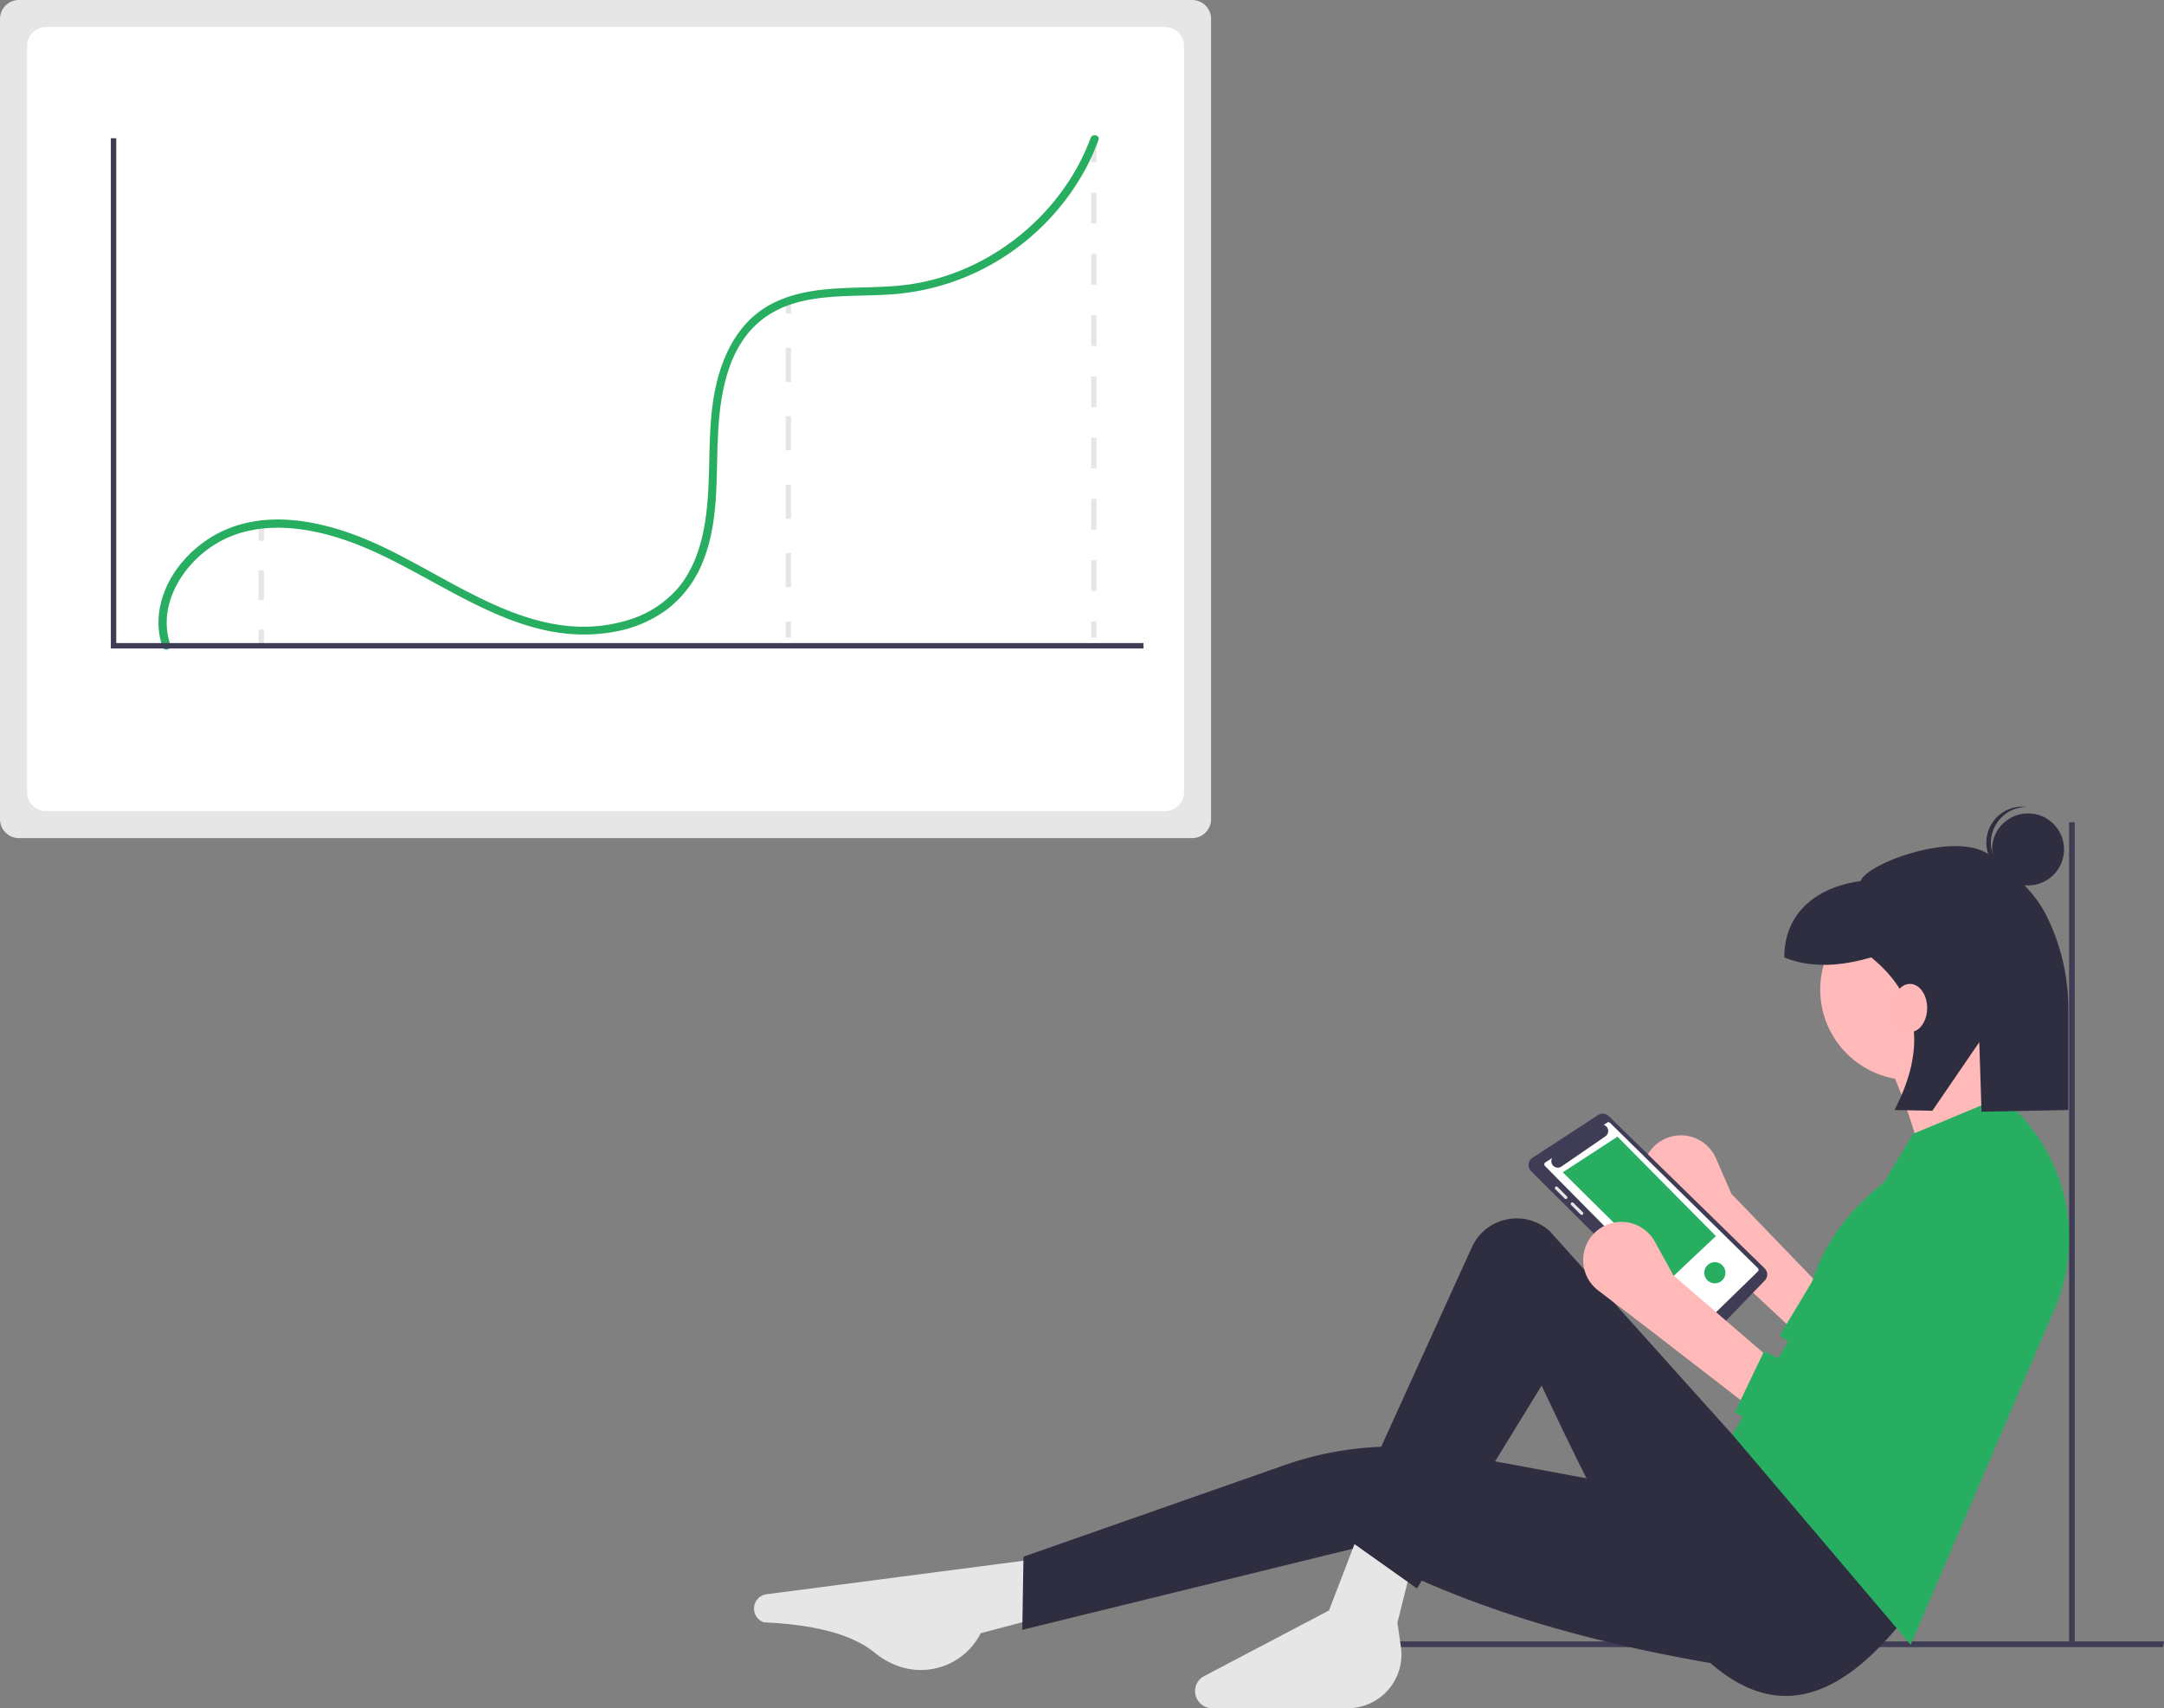 <svg id="e214ade4-f01b-42f1-81dc-150adaeb3ca1" data-name="Layer 1" xmlns="http://www.w3.org/2000/svg" width="800.514" height="631.851" viewBox="0 0 800.514 631.851"><rect x="0" y="0" width="800.514" height="631.851" fill="#808080" stroke="none"/><path d="M866.141,628.928,829.393,594.622l-17.426-16.073a14.138,14.138,0,0,1,2.694-22.737h0a14.138,14.138,0,0,1,19.852,6.696l5.732,13.151,35.595,36.922Z" transform="translate(-199.743 -134.075)" fill="#ffb9b9"/><path d="M870.944,606.676,858.04,628.171l52.387,32.135c46.184-33.197,55.327-44.001,44.011-96.88l-9-9-43.517,70.581Z" transform="translate(-199.743 -134.075)" fill="#27ae60"/><path d="M794.867,546.914a3.173,3.173,0,0,0-3.971-.391l-24.259,15.801a3.191,3.191,0,0,0-.51,4.935l61.694,61.427a3.191,3.191,0,0,0,4.547-.044l20.218-20.925a3.198,3.198,0,0,0-.065-4.5Z" transform="translate(-199.743 -134.075)" fill="#3f3d56"/><path d="M771.416,564.015l2.511-1.601a2.392,2.392,0,0,0,3.443,3.141l16.246-11.169a2.391,2.391,0,0,0-.632-4.25l1.293-.825a.87.87,0,0,1,1.087.122l54.654,53.71a.87.87,0,0,1-.022,1.245L830.146,623.727a.87.87,0,0,1-1.211-.017l-57.666-58.346A.87.87,0,0,1,771.416,564.015Z" transform="translate(-199.743 -134.075)" fill="#fff"/><polygon points="634.751 457.208 617.985 473.016 578.106 433.616 598.345 420.442 634.751 457.208" fill="#27ae60"/><path d="M779.399,577.414a.581.581,0,0,0,0-.821l-3.487-3.487a.594.594,0,0,0-.821,0,.581.581,0,0,0,0,.821l3.487,3.487a.594.594,0,0,0,.821,0Z" transform="translate(-199.743 -134.075)" fill="#e6e6e6"/><path d="M785.274,582.468l-3.487-3.487a.58.58,0,0,0-.821.821l3.487,3.487a.58.58,0,1,0,.821-.821Z" transform="translate(-199.743 -134.075)" fill="#e6e6e6"/><circle cx="634.364" cy="470.777" r="3.917" fill="#27ae60"/><polygon points="800.132 609.239 496.394 609.239 496.394 607.133 800.514 607.133 800.132 609.239" fill="#3f3d56"/><polygon points="765.401 607.864 765.401 304.126 767.507 304.126 767.507 608.245 765.401 607.864" fill="#3f3d56"/><path d="M582.428,732.927l-19.896,5.253v0a24.825,24.825,0,0,1-31.638,11.721l-.435-.18a29.7,29.7,0,0,1-7.302-4.458c-8.357-6.774-22.279-10.27-40.742-11.093a5.35,5.35,0,0,1-3.738-5.385h0a5.35,5.35,0,0,1,4.65-5.023l99.553-12.985Z" transform="translate(-199.743 -134.075)" fill="#e6e6e6"/><path d="M840.542,750.556c-52.051-8.347-99.47-21.859-139.228-43.91L577.908,736.933l.452-27.06,96.461-33.833a122.587,122.587,0,0,1,50.754-6.486l114.967,21.334Z" transform="translate(-199.743 -134.075)" fill="#2f2e41"/><path d="M642.1,761.415h0a6.328,6.328,0,0,1,2.601-7.117l46.668-24.536,11.301-29.382,19.438,12.205L716.683,734.283l1.283,8.979A19.856,19.856,0,0,1,698.31,765.925H648.162A6.329,6.329,0,0,1,642.1,761.415Z" transform="translate(-199.743 -134.075)" fill="#e6e6e6"/><path d="M903.375,733.831c-56.358,70.069-95.135-6.25-133.351-87.243l-46.108,75.038L695.89,701.736l48.327-106.32a18.201,18.201,0,0,1,28.94-5.819l67.385,75.071,12.657-.904Z" transform="translate(-199.743 -134.075)" fill="#2f2e41"/><circle cx="706.796" cy="366.052" r="33.451" fill="#ffb9b9"/><path d="M949.031,559.796l-37.067,8.137A223.875,223.875,0,0,0,896.595,523.633l34.355-12.657A237.741,237.741,0,0,0,949.031,559.796Z" transform="translate(-199.743 -134.075)" fill="#ffb9b9"/><path d="M906.539,742.419l-65.998-77.751L867.416,619.999c2.829-20.095,13.207-35.889,29.178-48.499l10.849-18.033,32.547-13.561,0,0a66.605,66.605,0,0,1,19.757,78.362Z" transform="translate(-199.743 -134.075)" fill="#27ae60"/><path d="M849.583,656.532l-39.779-30.739-18.845-14.382a14.138,14.138,0,0,1,.568-22.889l0,0a14.138,14.138,0,0,1,20.388,4.821l6.93,12.561,38.875,33.451Z" transform="translate(-199.743 -134.075)" fill="#ffb9b9"/><path d="M852.295,633.93,841.446,656.532l55.149,27.122c42.896-37.349,66.814-73.165,50.628-124.762l-20.794,5.424-41.587,84.983Z" transform="translate(-199.743 -134.075)" fill="#27ae60"/><circle cx="750.223" cy="314.182" r="13.318" fill="#2f2e41"/><path d="M936.242,444.997a13.308,13.308,0,0,1,13.312-12.448c-.275-.035-.548-.077-.828-.095a13.318,13.318,0,0,0-1.709,26.582c.28.018.556.011.833.011A13.308,13.308,0,0,1,936.242,444.997Z" transform="translate(-199.743 -134.075)" fill="#2f2e41"/><path d="M936.167,450.684c-11.878-9.853-45.947,2.67-48.145,9.294-16.062,2.189-28.223,11.56-28.223,28.223v0c9.55,3.912,20.41,3.43,32.151,0,18.715,15.252,19.998,34.425,8.616,56.447l14.003.28,17.357-25.367.83,25.731,32.097-.644v-36.874a77.095,77.095,0,0,0-8.232-35.32C951.619,462.737,943.857,457.063,936.167,450.684Z" transform="translate(-199.743 -134.075)" fill="#2f2e41"/><ellipse cx="706.535" cy="372.842" rx="6.369" ry="8.916" fill="#ffb8b8"/><path d="M206.743,134.075a7.008,7.008,0,0,0-7,7v296a7.008,7.008,0,0,0,7,7h434a7.008,7.008,0,0,0,7-7v-296a7.008,7.008,0,0,0-7-7Z" transform="translate(-199.743 -134.075)" fill="#e6e6e6"/><path d="M216.743,144.075a7.008,7.008,0,0,0-7,7V427.074a7.008,7.008,0,0,0,7,7h414a7.008,7.008,0,0,0,7-7V151.075a7.008,7.008,0,0,0-7-7Z" transform="translate(-199.743 -134.075)" fill="#fff"/><rect x="95.637" y="194.059" width="2" height="6" fill="#e6e6e6"/><rect x="95.637" y="210.994" width="2" height="10.935" fill="#e6e6e6"/><rect x="95.637" y="232.864" width="2" height="6" fill="#e6e6e6"/><rect x="290.637" y="110" width="2" height="6" fill="#e6e6e6"/><path d="M492.38,351.287h-2V338.635h2Zm0-25.303h-2V313.332h2Zm0-25.303h-2V288.029h2Zm0-25.303h-2V262.726h2Z" transform="translate(-199.743 -134.075)" fill="#e6e6e6"/><rect x="290.637" y="229.864" width="2" height="6" fill="#e6e6e6"/><rect x="403.637" y="54" width="2" height="6" fill="#e6e6e6"/><path d="M605.38,352.614h-2V341.29h2Zm0-22.648h-2V318.641h2Zm0-22.648h-2V295.993h2Zm0-22.648h-2V273.345h2Zm0-22.649h-2V250.696h2Zm0-22.648h-2V228.047h2Zm0-22.648h-2V205.399h2Z" transform="translate(-199.743 -134.075)" fill="#e6e6e6"/><rect x="403.637" y="229.864" width="2" height="6" fill="#e6e6e6"/><path d="M262.732,372.522c-4.813-14.422,4.222-29.305,16.299-36.93,15.369-9.703,34.886-6.815,51.054-.8,31.832,11.843,60.347,39.529,96.707,33.002a46.179,46.179,0,0,0,19.922-8.457,41.702,41.702,0,0,0,13.408-18.442c5.774-15.044,4.397-31.456,5.295-47.219.831-14.605,3.734-31.212,15.732-40.993,13.145-10.715,31.774-8.636,47.585-9.673a88.089,88.089,0,0,0,42.696-14.113,89.383,89.383,0,0,0,30.253-33.041,85.149,85.149,0,0,0,4.4-9.956c.67-1.814-2.228-2.596-2.893-.798-10.615,28.728-38.074,50.647-68.525,54.369-16.061,1.963-33.446-.758-48.475,6.501-14.151,6.835-20.432,21.644-22.638,36.414-2.37,15.862-.4,32.082-3.536,47.853-1.563,7.862-4.466,15.597-9.784,21.716a39.334,39.334,0,0,1-18.945,11.714c-35.66,10.308-66.114-17.882-96.936-30.42-16.041-6.525-35.241-10.379-51.694-3.009-12.814,5.74-23.706,18.622-24.269,33.058a28.232,28.232,0,0,0,1.452,10.02c.608,1.822,3.506,1.041,2.893-.798Z" transform="translate(-199.743 -134.075)" fill="#27ae60"/><path d="M241.743,325.951" transform="translate(-199.743 -134.075)" fill="none" stroke="#fff" stroke-miterlimit="10" stroke-width="2" stroke-dasharray="12"/><polygon points="423 239.864 41 239.864 41 51.136 43 51.136 43 237.864 423 237.864 423 239.864" fill="#3f3d56"/></svg>